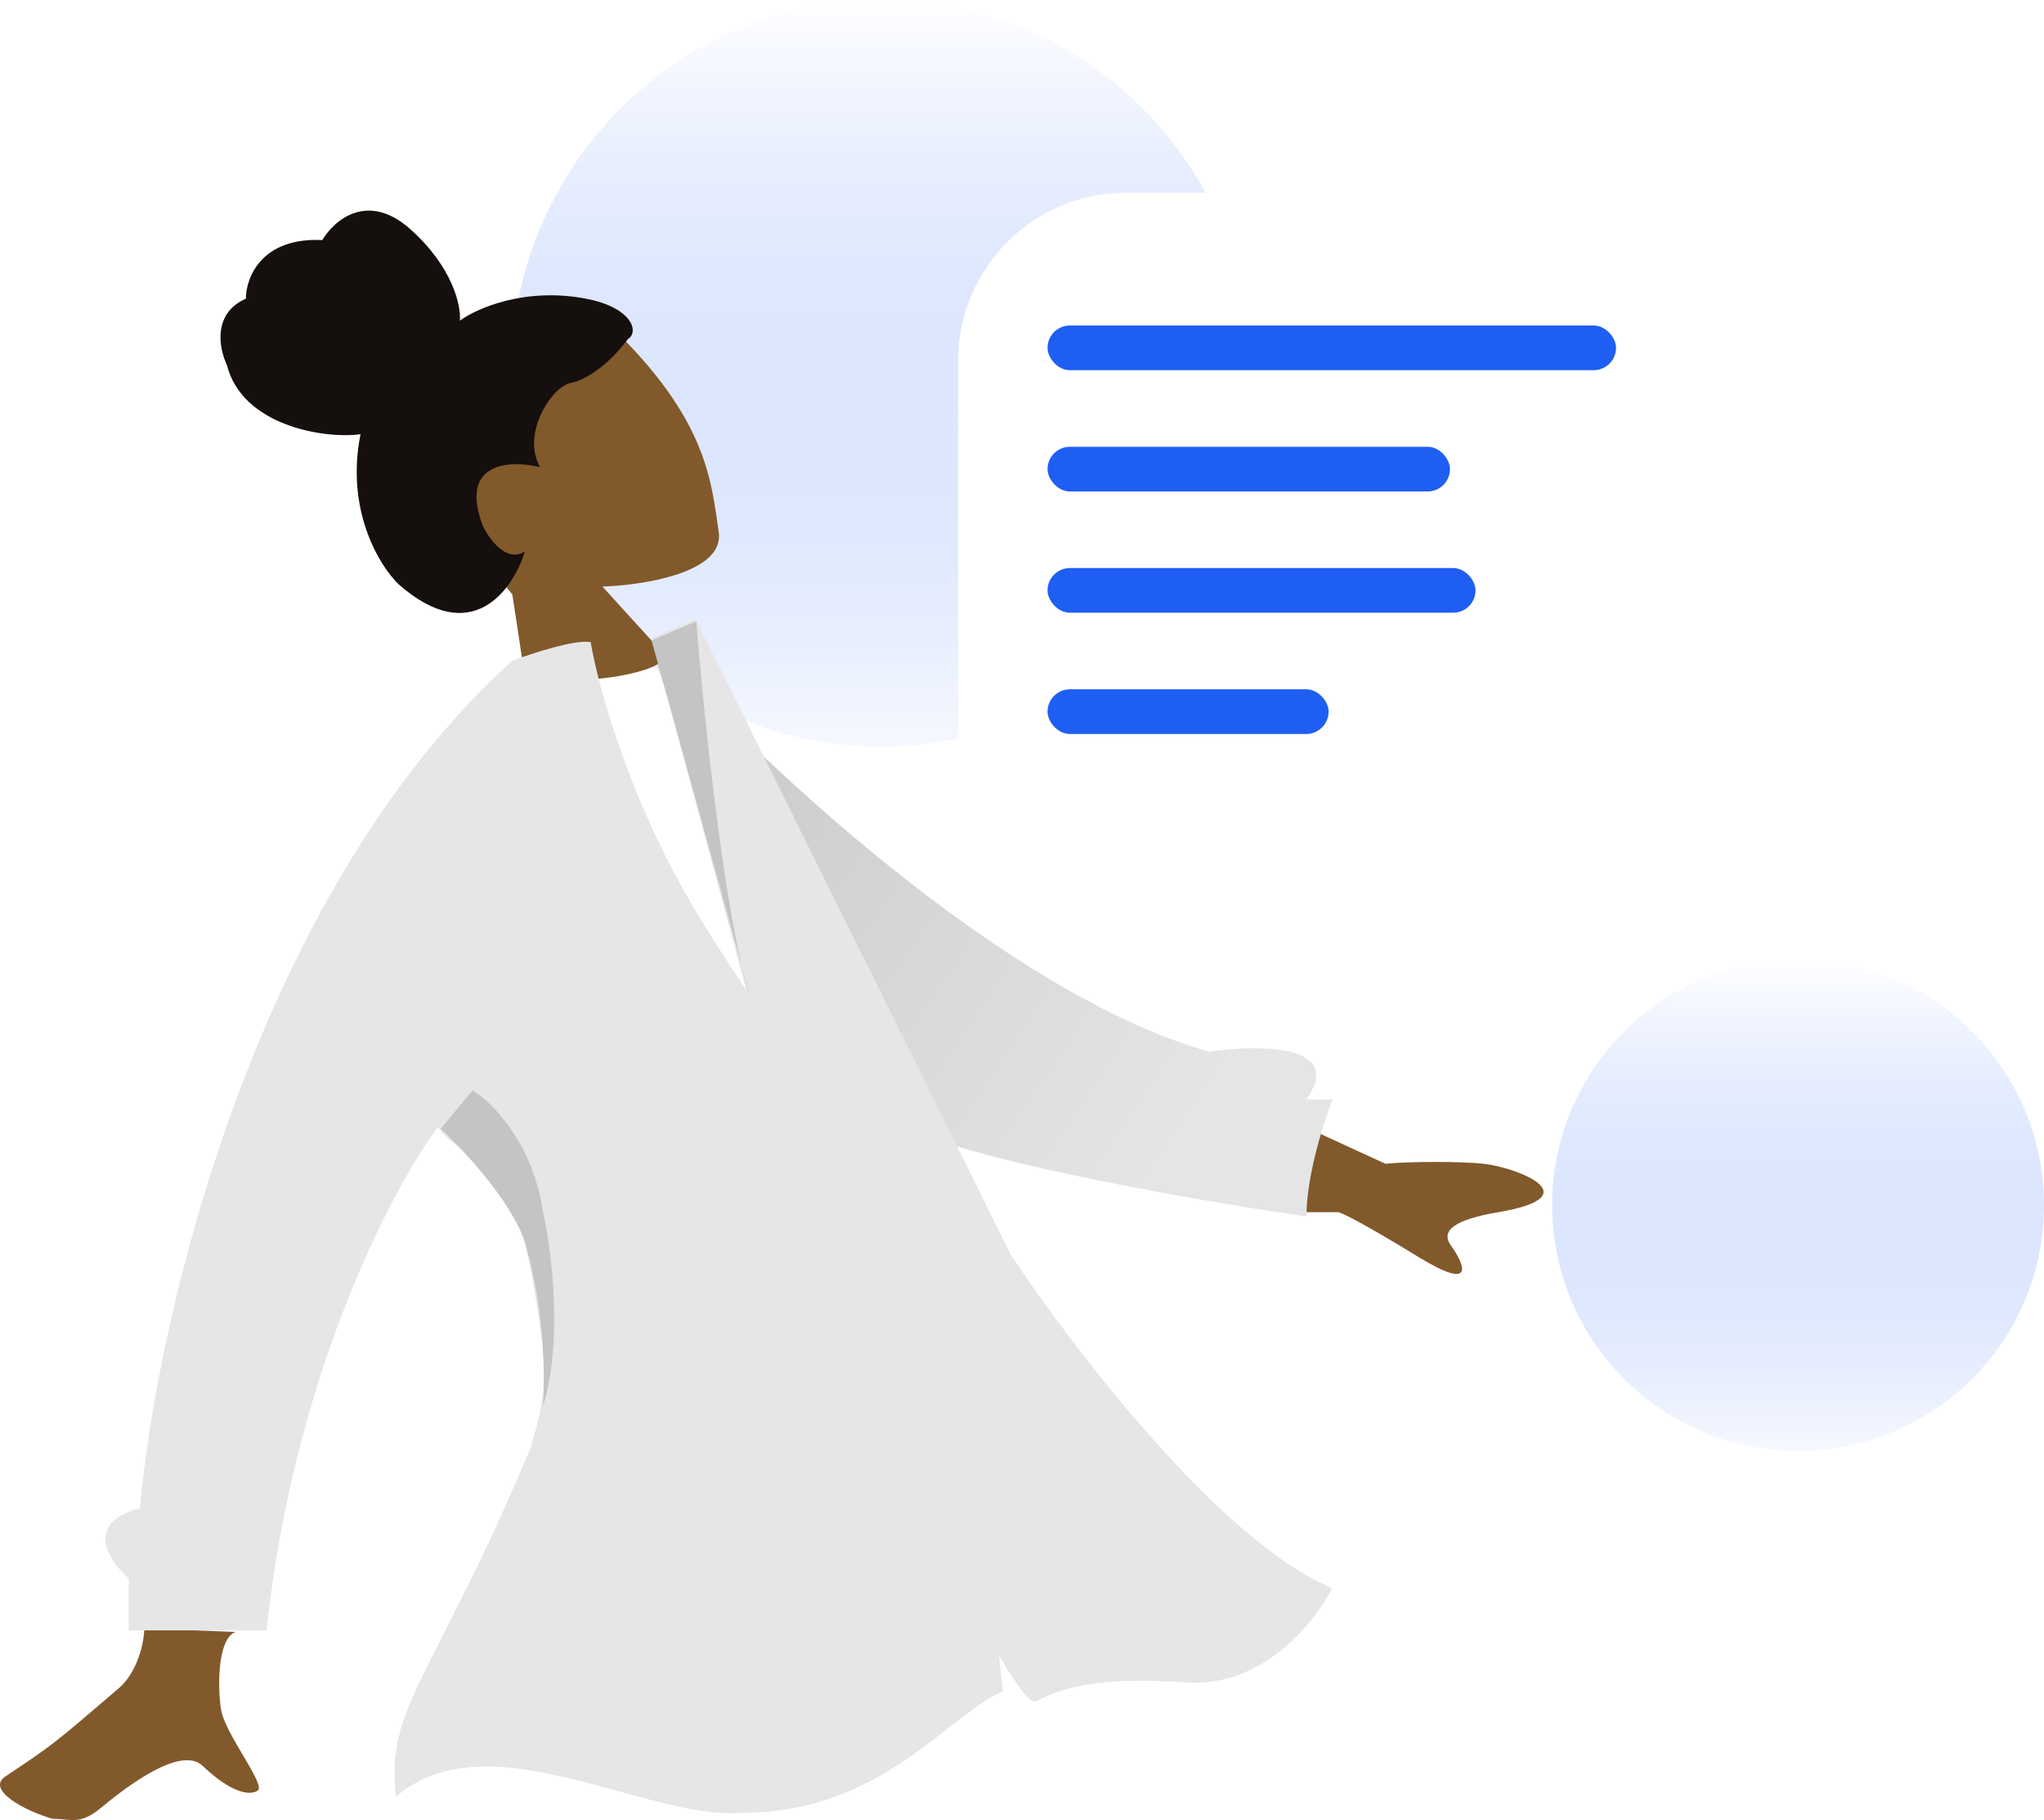 <svg width="146" height="130" viewBox="0 0 146 130" fill="none" xmlns="http://www.w3.org/2000/svg">
<ellipse cx="62.962" cy="26.669" rx="26.462" ry="26.669" fill="url(#paint0_linear_1_100)"/>
<g filter="url(#filter0_d_1_100)">
<rect x="68.438" y="12.765" width="61.137" height="82.971" rx="12" fill="white"/>
</g>
<path d="M8.475 120.597C9.819 119.445 10.304 117.322 10.304 116.315L16.835 116.567C15.581 116.97 15.509 120.345 15.79 122.108C16.072 123.871 19.03 127.499 18.403 127.902C17.619 128.405 16.052 127.65 14.484 126.138C12.917 124.627 8.998 127.65 7.169 129.161C5.706 130.37 5.079 129.917 3.773 129.917C1.683 129.329 -0.999 127.812 0.376 126.894L0.378 126.893C3.773 124.627 3.773 124.627 8.475 120.597Z" fill="#81592B"/>
<path d="M93.751 80.733C92.918 81.584 92.536 84.987 92.449 86.582H95.573C95.747 86.582 97.136 87.22 101.301 89.772C105.467 92.324 104.599 90.304 103.645 88.975C102.864 87.887 103.905 87.114 107.029 86.582C113.697 85.447 108.331 83.392 105.988 83.126C104.481 82.955 100.694 82.949 98.958 83.126L93.751 80.733Z" fill="#81592B"/>
<path d="M86.372 75.124C71.625 70.94 53.601 53.855 46.566 45.836C49.345 58.179 61.349 74.688 66.87 81.4C73.495 83.701 87.262 86.02 93.318 86.892C93.318 83.963 94.564 80.093 95.188 78.524H93.318C96.096 74.549 89.845 74.601 86.372 75.124Z" fill="url(#paint1_linear_1_100)"/>
<path d="M37.398 47.738L36.594 42.452L34.986 40.505L31.501 39.948L33.377 33.549L34.986 30.211L36.594 24.646L43.564 23.255C50.534 29.933 50.802 34.384 51.338 38.001C51.767 40.894 45.977 41.803 43.028 41.896L47.585 46.904C46.942 48.017 43.385 48.48 41.688 48.573V46.904L37.398 47.738Z" fill="#81592B"/>
<path d="M40.764 27.353C41.856 27.143 43.494 26.044 44.858 24.213C45.677 23.69 45.133 21.963 41.856 21.335C37.489 20.497 34.032 22.033 32.849 22.905C32.94 21.858 32.357 19.085 29.3 16.364C26.243 13.643 23.841 15.753 23.023 17.148C18.655 16.939 17.564 19.852 17.563 21.335C15.161 22.381 15.653 24.911 16.199 26.044C17.29 30.44 23.204 31.365 25.752 31.016C24.66 36.458 27.117 40.435 28.482 41.743C33.722 46.348 36.67 42.092 37.489 39.389C36.179 40.226 34.941 38.516 34.486 37.557C32.739 32.952 36.488 32.847 38.581 33.371C37.216 31.016 39.4 27.614 40.764 27.353Z" fill="#150F0D"/>
<path d="M9.2 116.454H19.044C20.96 98.265 28.001 84.905 31.283 80.498C32.258 82.173 36.592 83.513 37.869 90.493C39.146 97.473 39.199 99.256 37.869 103.486C31.058 119.771 27.489 121.898 28.288 128.331C34.886 122.621 46.413 130.176 53.153 129.471C62.944 129.471 67.818 122.396 71.631 120.809C70.567 110.763 70.261 106.219 65.472 93C60.683 79.781 56.026 75.475 49.906 65.429C45.011 57.392 42.723 49.037 42.191 45.865C41.127 45.653 38.023 46.658 36.604 47.187C18.086 63.895 11.151 94.511 9.998 107.73C5.954 108.787 7.781 111.519 9.2 112.753V116.454Z" fill="#E6E6E6"/>
<path d="M95.159 113.432C87.235 110.197 76.55 96.204 72.198 89.613L49.688 44.221L46.537 45.569L59.593 94.107C63.795 103.545 72.559 122.241 73.999 121.522C75.8 120.623 78.051 119.724 84.804 120.174C90.206 120.533 93.958 115.829 95.159 113.432Z" fill="#E6E6E6"/>
<rect x="74.825" y="23.25" width="40.606" height="3.191" rx="1.596" fill="#1E5EF3"/>
<rect x="74.825" y="31.912" width="28.744" height="3.191" rx="1.596" fill="#1E5EF3"/>
<rect x="74.825" y="40.574" width="30.569" height="3.191" rx="1.596" fill="#1E5EF3"/>
<rect x="74.825" y="49.236" width="20.075" height="3.191" rx="1.596" fill="#1E5EF3"/>
<ellipse cx="128.435" cy="86.086" rx="17.566" ry="17.552" fill="url(#paint2_linear_1_100)"/>
<path d="M33.763 77.88L31.481 80.615C36.044 84.992 37.489 88.213 37.641 89.277C38.918 93.836 38.934 98.623 38.781 100.446C40.241 95.705 39.39 89.201 38.781 86.542C38.051 81.618 35.131 78.716 33.763 77.88Z" fill="#C4C4C4"/>
<path d="M46.538 45.74L49.732 44.373C50.203 50.297 51.451 62.543 52.999 69.063L53.61 71.27C53.402 70.646 53.198 69.902 52.999 69.063L46.538 45.74Z" fill="#C4C4C4"/>
<defs>
<filter id="filter0_d_1_100" x="63.438" y="8.765" width="71.137" height="92.971" filterUnits="userSpaceOnUse" color-interpolation-filters="sRGB">
<feFlood flood-opacity="0" result="BackgroundImageFix"/>
<feColorMatrix in="SourceAlpha" type="matrix" values="0 0 0 0 0 0 0 0 0 0 0 0 0 0 0 0 0 0 127 0" result="hardAlpha"/>
<feOffset dy="1"/>
<feGaussianBlur stdDeviation="2.5"/>
<feComposite in2="hardAlpha" operator="out"/>
<feColorMatrix type="matrix" values="0 0 0 0 0 0 0 0 0 0 0 0 0 0 0 0 0 0 0.15 0"/>
<feBlend mode="normal" in2="BackgroundImageFix" result="effect1_dropShadow_1_100"/>
<feBlend mode="normal" in="SourceGraphic" in2="effect1_dropShadow_1_100" result="shape"/>
</filter>
<linearGradient id="paint0_linear_1_100" x1="62.962" y1="0" x2="62.962" y2="53.338" gradientUnits="userSpaceOnUse">
<stop stop-color="white" stop-opacity="0.59"/>
<stop offset="1" stop-color="#1E5EF3" stop-opacity="0.04"/>
</linearGradient>
<linearGradient id="paint1_linear_1_100" x1="-23.041" y1="11.549" x2="83.212" y2="82.746" gradientUnits="userSpaceOnUse">
<stop stop-color="#979797"/>
<stop offset="1" stop-color="#E5E5E5"/>
</linearGradient>
<linearGradient id="paint2_linear_1_100" x1="128.435" y1="68.534" x2="128.435" y2="103.638" gradientUnits="userSpaceOnUse">
<stop stop-color="white" stop-opacity="0.59"/>
<stop offset="1" stop-color="#1E5EF3" stop-opacity="0.04"/>
</linearGradient>
</defs>
</svg>
